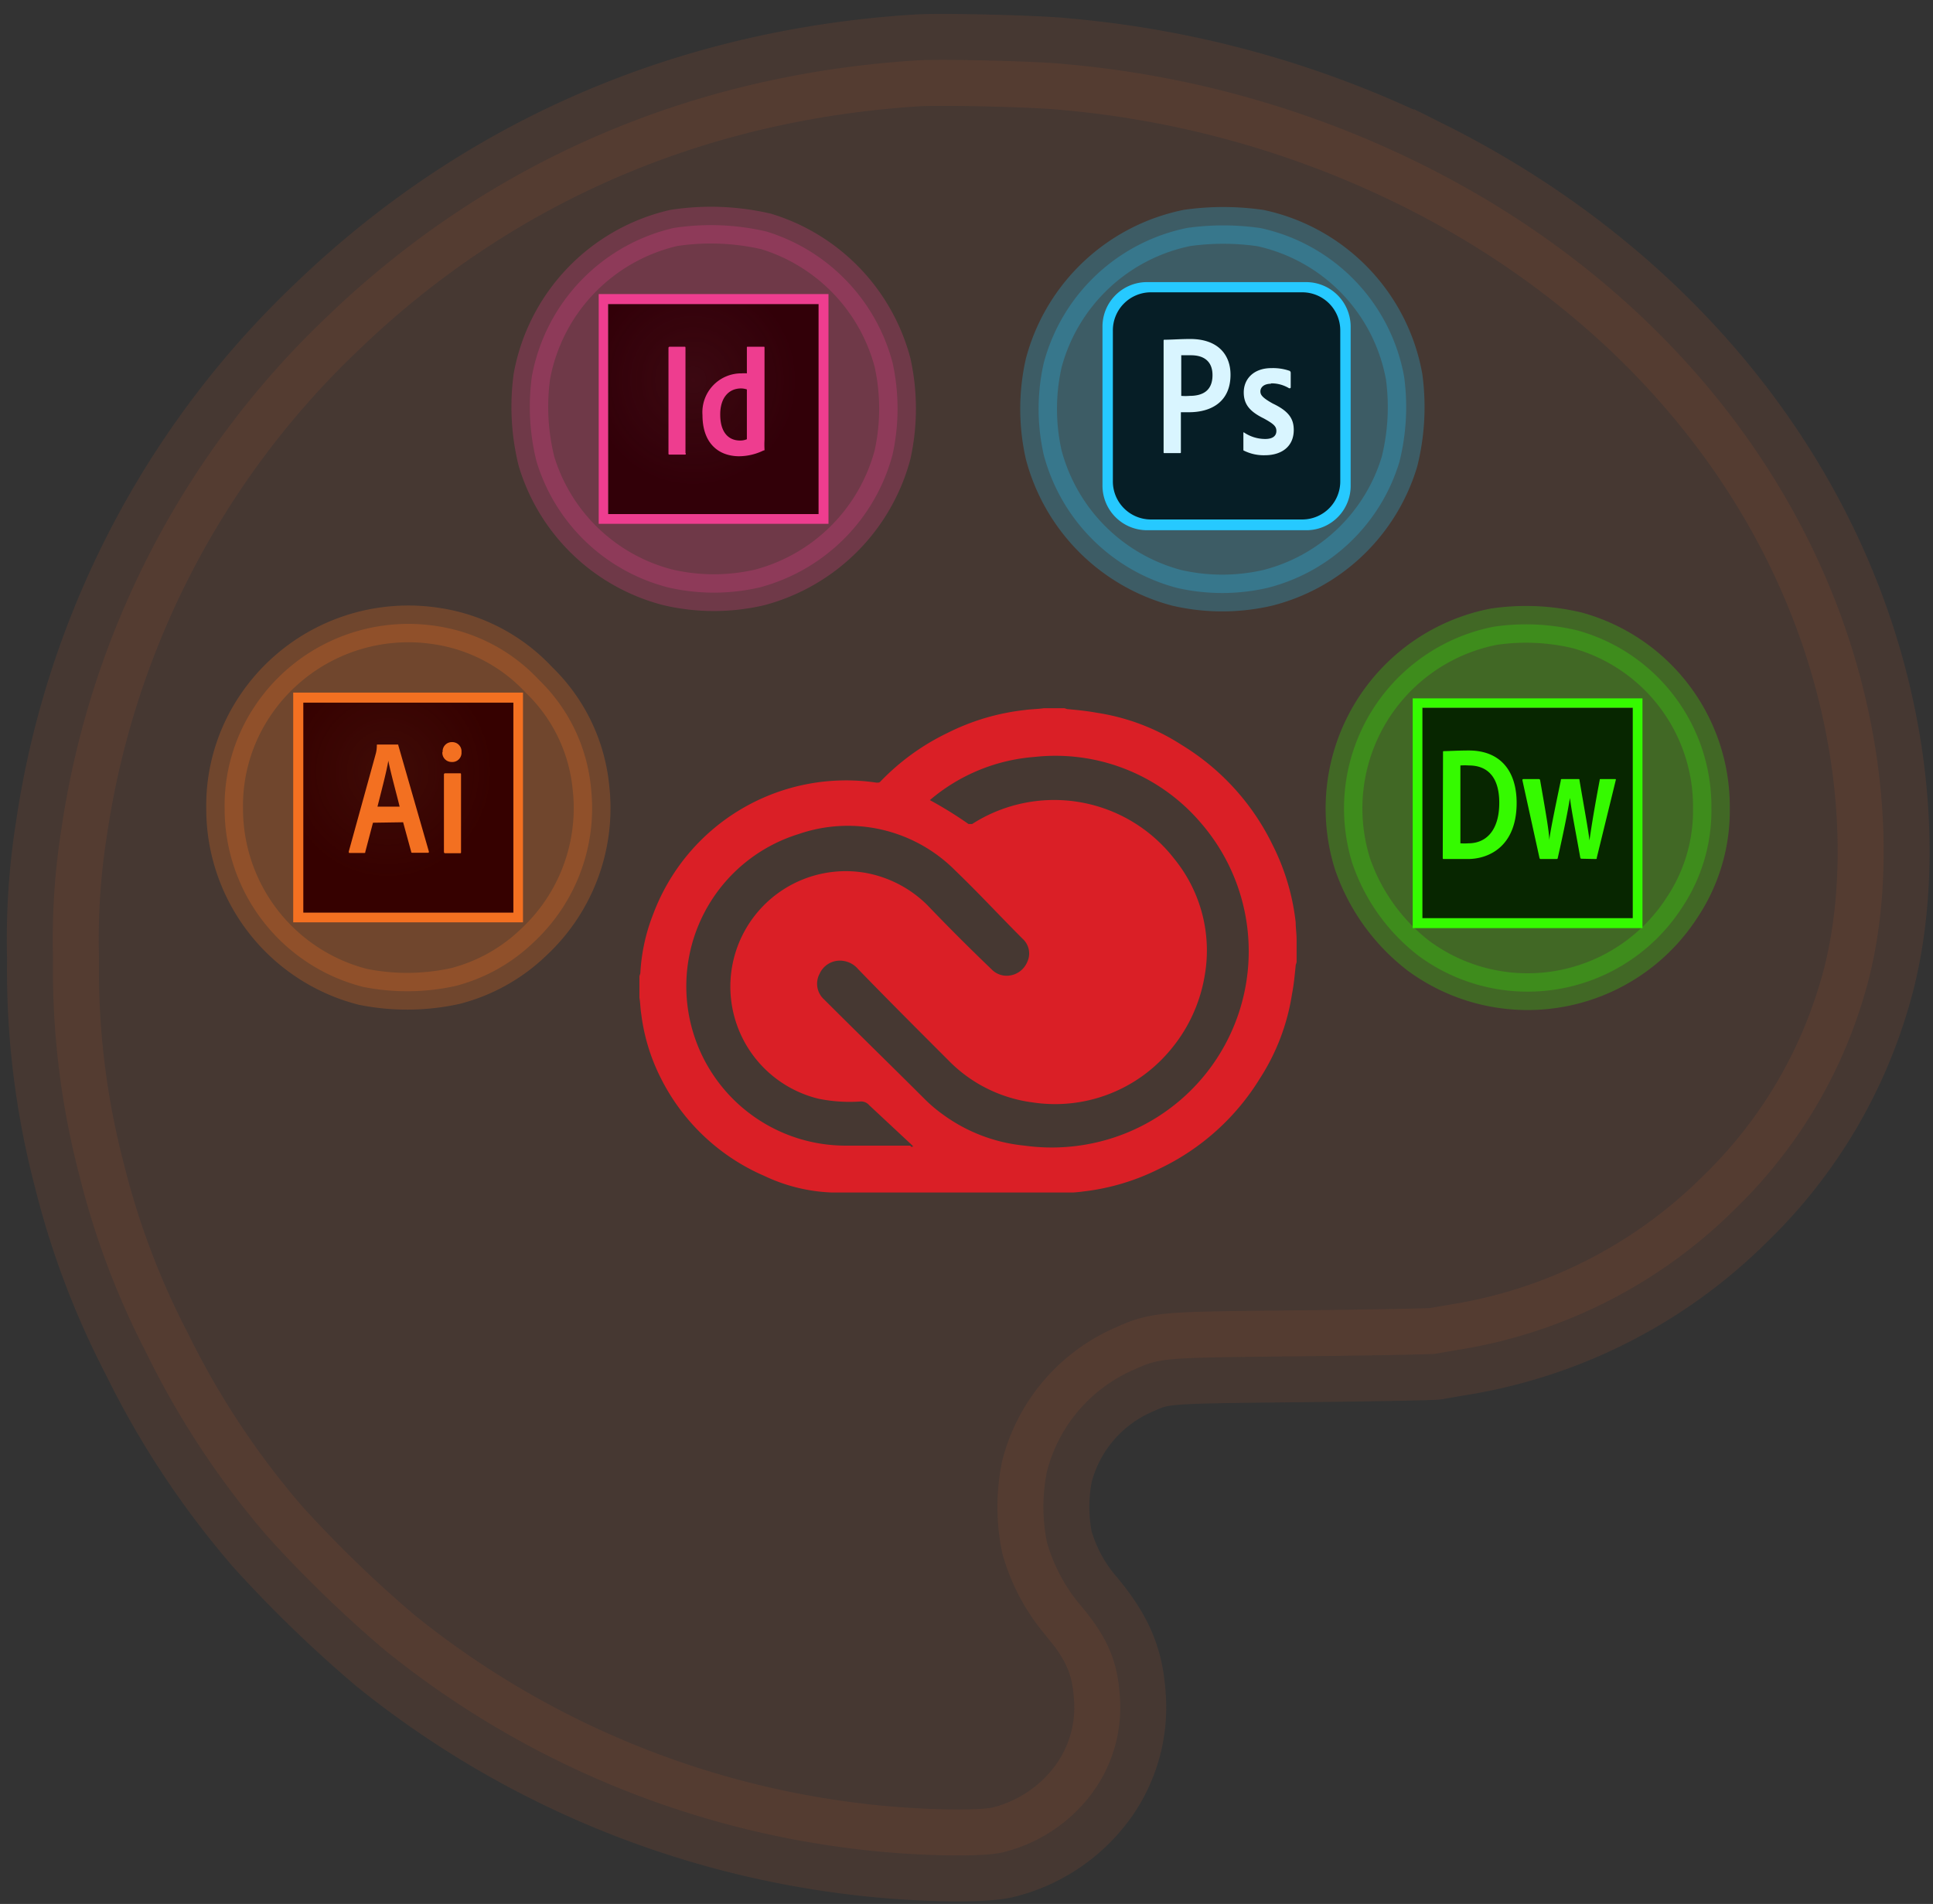 <svg id="mnemonic" xmlns="http://www.w3.org/2000/svg" xmlns:xlink="http://www.w3.org/1999/xlink" viewBox="0 0 210.31 207.19"><rect x="0" y="0" width="210.31" height="207.19" fill="#333333" stroke="none"/><defs><style>.cls-1{fill:none;}.cls-2{fill:#804933;stroke:#804933;stroke-width:10px;}.cls-2,.cls-3,.cls-4,.cls-5,.cls-6{stroke-miterlimit:10;opacity:0.25;}.cls-15,.cls-3{fill:#35fa00;}.cls-3{stroke:#35fa00;}.cls-3,.cls-4,.cls-5,.cls-6{stroke-width:4px;}.cls-11,.cls-4{fill:#26c9ff;}.cls-4{stroke:#26c9ff;}.cls-10,.cls-5{fill:#ee3d8f;}.cls-5{stroke:#ee3d8f;}.cls-6,.cls-8{fill:#f37021;}.cls-6{stroke:#f37021;}.cls-7{fill:url(#radial-gradient);}.cls-10,.cls-13,.cls-15,.cls-8{fill-rule:evenodd;}.cls-9{fill:url(#radial-gradient-2);}.cls-12{fill:#061e26;}.cls-13{fill:#d9f5ff;}.cls-14{fill:#072600;}.cls-16{clip-path:url(#clip-path);}.cls-17{fill:#da1f26;}</style><radialGradient id="radial-gradient" cx="43.36" cy="102.97" r="33.38" gradientTransform="matrix(0.45, 0, 0, -0.46, 22.68, 131.32)" gradientUnits="userSpaceOnUse"><stop offset="0" stop-color="#360100" stop-opacity="0.85"/><stop offset="0.77" stop-color="#360100"/></radialGradient><radialGradient id="radial-gradient-2" cx="260.08" cy="147.97" r="14.8" gradientTransform="matrix(1.01, 0, 0, -1.03, -187.26, 193.77)" gradientUnits="userSpaceOnUse"><stop offset="0" stop-color="#320008" stop-opacity="0.85"/><stop offset="0.77" stop-color="#320008"/></radialGradient><clipPath id="clip-path"><rect class="cls-1" x="69.57" y="77.07" width="71.5" height="52.7"/></clipPath></defs><title>skills-graphics</title><path class="cls-2" d="M99.82,6.57C75.07,8.12,53.12,17.63,35.7,34.35a96.05,96.05,0,0,0-29,55.74,77,77,0,0,0-.93,14.22A88.26,88.26,0,0,0,8.66,128a87.9,87.9,0,0,0,7.27,19.24,93.53,93.53,0,0,0,13.21,20,136.81,136.81,0,0,0,12.79,12.38,100.45,100.45,0,0,0,50.66,21.53c6.48.84,14.33,1,16.57.41a17.18,17.18,0,0,0,9-5.6,15.69,15.69,0,0,0,3.68-11.31c-.25-4-1.41-6.62-4.55-10.28a18.53,18.53,0,0,1-3.38-6.52,19.4,19.4,0,0,1,0-7.74,16.58,16.58,0,0,1,9.32-11c3.09-1.38,2.93-1.36,18.42-1.52,7.7-.08,14.24-.21,14.53-.27s1.46-.26,2.6-.45a54.94,54.94,0,0,0,30-15.31,53.19,53.19,0,0,0,14-23.08c2.24-7.33,2.76-16.49,1.45-25.76-3.86-27.19-22.13-51.16-49.4-64.76A108.7,108.7,0,0,0,116.12,7C113.06,6.65,102.54,6.41,99.82,6.57Z"/><path class="cls-3" d="M171.61,68.6A19.88,19.88,0,0,1,186.2,87.91,19,19,0,0,1,183,98.77,20,20,0,0,1,154.32,104a21.45,21.45,0,0,1-7.17-10A20.15,20.15,0,0,1,162.52,68.2,24,24,0,0,1,171.61,68.6Z"/><path class="cls-4" d="M137.14,24.82A20.22,20.22,0,0,1,152.77,41a24.59,24.59,0,0,1-.51,9.25,20.15,20.15,0,0,1-14.34,13.72,22,22,0,0,1-9.89,0,20.36,20.36,0,0,1-14.47-14.47,22.64,22.64,0,0,1,0-10,20.33,20.33,0,0,1,15.62-14.7A28.35,28.35,0,0,1,137.14,24.82Z"/><path class="cls-5" d="M83.37,25.19A20.38,20.38,0,0,1,97.11,39.47a23.33,23.33,0,0,1,0,10A20.37,20.37,0,0,1,82.62,63.93a22.06,22.06,0,0,1-9.9,0A20.19,20.19,0,0,1,58.37,50.2a24.59,24.59,0,0,1-.5-9.25A20.34,20.34,0,0,1,73.29,24.81,26.66,26.66,0,0,1,83.37,25.19Z"/><path class="cls-6" d="M47.5,68.13A19.06,19.06,0,0,1,58.65,74a18.79,18.79,0,0,1,5.64,11.65A19.93,19.93,0,0,1,58.1,102.5a19.21,19.21,0,0,1-8.52,4.79,24.4,24.4,0,0,1-10.1.1A20,20,0,0,1,24.44,88a19.48,19.48,0,0,1,3.18-11A20.07,20.07,0,0,1,47.5,68.13Z"/><rect class="cls-7" x="32.95" y="76.46" width="22.9" height="22.87"/><path class="cls-8" d="M31.9,75.37v25h25v-25ZM33,76.46H55.86V99.32H33Z"/><path class="cls-8" d="M40.58,89.53l-.84,3.19c0,.1,0,.1-.14.1H38.06c-.11,0-.11,0-.11-.17L40.89,82a3.52,3.52,0,0,0,.11-.88c0-.07,0-.1.07-.1h2.16c.07,0,.11,0,.11.1l3.32,11.54c0,.07,0,.14-.07.14H44.88c-.07,0-.14,0-.14-.1l-.88-3.22Zm2.9-1.75c-.28-1.18-1-3.77-1.23-5h0c-.21,1.26-.77,3.36-1.18,5Zm4.68-5.94a1,1,0,0,1,1.05-1.08,1,1,0,0,1,1,1.08,1,1,0,0,1-1.08,1.08,1,1,0,0,1-1-1.08Zm.14,2.45a.13.13,0,0,1,.11-.14h1.64c.07,0,.11,0,.11.14v8.43c0,.1,0,.13-.11.13H48.44a.13.13,0,0,1-.14-.13Z"/><rect class="cls-9" x="66.19" y="33.08" width="22.9" height="22.87"/><path class="cls-10" d="M65.14,32V57h25V32Zm1,1.09H89.06V55.94H66.15Z"/><path class="cls-10" d="M74.62,49.33c0,.11,0,.14-.14.14H72.87c-.11,0-.14,0-.14-.14V37.87a.13.13,0,0,1,.14-.14h1.61c.07,0,.1,0,.1.14V49.33Zm1.81-4.16a4.23,4.23,0,0,1,4.27-4.54,3.51,3.51,0,0,1,.56,0V37.83c0-.07,0-.1.1-.1h1.72c.07,0,.1,0,.1.1v10a9.93,9.93,0,0,0,0,1.09c0,.07,0,.1-.11.1a6.11,6.11,0,0,1-2.73.63C78.11,49.61,76.43,48.18,76.43,45.17Zm4.83-2.79a2,2,0,0,0-.63-.11c-1.33,0-2.27,1-2.27,2.83,0,2,.94,2.84,2.16,2.84a1.94,1.94,0,0,0,.74-.14Z"/><path class="cls-11" d="M142.19,57.7H124.75a4.85,4.85,0,0,1-4.8-4.91h0V35.61a4.84,4.84,0,0,1,4.76-4.91h17.44a4.85,4.85,0,0,1,4.8,4.91h0V52.79a4.82,4.82,0,0,1-4.76,4.91Z"/><path class="cls-12" d="M141.74,56.53H125.16a4.14,4.14,0,0,1-4.08-4.2V36a4.14,4.14,0,0,1,4.08-4.19h16.58A4.14,4.14,0,0,1,145.82,36V52.33a4.14,4.14,0,0,1-4.08,4.2Z"/><path class="cls-13" d="M126.6,37.08c0-.08,0-.11.11-.11.72,0,1.74-.08,2.79-.08,3,0,4.38,1.7,4.38,3.89,0,2.87-2,4.08-4.53,4.08-.41,0-.56,0-.87,0V49.2c0,.08,0,.11-.11.11h-1.66c-.08,0-.11,0-.11-.11Zm1.92,6a5.6,5.6,0,0,0,.91,0c1.28,0,2.49-.45,2.49-2.26,0-1.44-.87-2.16-2.34-2.16-.45,0-.87,0-1.06,0Zm9.78-1.32c-.87,0-1.17.46-1.17.83s.19.68,1.36,1.33c1.74.83,2.27,1.66,2.27,2.87,0,1.81-1.33,2.75-3.14,2.75a4.83,4.83,0,0,1-2.26-.49c-.08,0-.08-.07-.08-.19V47.16c0-.11,0-.15.11-.07a4.13,4.13,0,0,0,2.27.68c.87,0,1.21-.38,1.21-.87s-.27-.76-1.36-1.36c-1.55-.76-2.19-1.55-2.19-2.84,0-1.47,1.09-2.64,3-2.64a5.54,5.54,0,0,1,2,.3.26.26,0,0,1,.11.23v1.55a.1.1,0,0,1-.11.11h-.07a3.66,3.66,0,0,0-2-.53Z"/><rect class="cls-14" x="154.75" y="77.05" width="22.9" height="22.87"/><path class="cls-15" d="M153.7,76v25h25V76Zm1.05,1h22.9V99.92h-22.9Z"/><path class="cls-15" d="M157,81.88c0-.11,0-.14.11-.14.38,0,1.54-.07,2.69-.07,3.5,0,5.21,2.3,5.21,5.7,0,4.72-3,6.11-5.31,6.11-.88,0-2.14,0-2.63,0-.07,0-.1,0-.1-.14Zm1.89,9.89a6.19,6.19,0,0,0,.88,0c1.92,0,3.35-1.4,3.35-4.41s-1.47-4.06-3.29-4.06a6.93,6.93,0,0,0-.94,0Zm13.22,1.68c-.11,0-.14,0-.18-.14-.52-2.94-.94-5-1.12-6.47h0c-.21,1.29-.63,3.46-1.32,6.5,0,.11-.07.14-.14.14h-1.68c-.11,0-.14,0-.18-.14l-1.85-8.42c0-.07,0-.14.1-.14h1.68a.14.14,0,0,1,.14.1c.67,3.81,1,5.77,1,6.54h0c.11-.91.49-2.83,1.26-6.5,0-.11,0-.14.14-.14h1.78c.07,0,.11,0,.11.14.59,3.46,1,5.66,1.08,6.54h0c.17-1.12.38-2.66,1.12-6.58,0-.07,0-.1.1-.1h1.57c.07,0,.11,0,.07.14l-2.06,8.42c0,.11,0,.14-.14.14Z"/><g class="cls-16"><path class="cls-17" d="M141.07,102.27v2.4c0,.1-.1.3-.1.4-.1,1-.2,2.1-.4,3.1a23.45,23.45,0,0,1-3.5,9.2,25.82,25.82,0,0,1-10.9,9.8,24.72,24.72,0,0,1-8.4,2.5c-.7.1-1.3.1-1.9.2h-25c-.1,0-.3-.1-.4-.1a18.69,18.69,0,0,1-7.3-1.8,22.63,22.63,0,0,1-11.3-10.7,21.21,21.21,0,0,1-2.1-6.9c-.1-.6-.1-1.2-.2-1.8v-2.3c0-.1.1-.3.1-.4a20.42,20.42,0,0,1,1.4-6.4,22.41,22.41,0,0,1,24.3-14.3c.2,0,.3,0,.4-.1a25.3,25.3,0,0,1,7.3-5.3,24.72,24.72,0,0,1,8.4-2.5c.7-.1,1.4-.1,2.1-.2h2.2c.1,0,.3.1.4.1,1.1.1,2.1.2,3.2.4a23.45,23.45,0,0,1,9.2,3.5,26.05,26.05,0,0,1,9.9,10.9,24.72,24.72,0,0,1,2.5,8.4c0,.6.1,1.2.1,1.9m-39.9-15.2h0a42.76,42.76,0,0,1,4.2,2.6h.4a16.54,16.54,0,0,1,22,3.8,15.79,15.79,0,0,1,3.3,12.7,16.86,16.86,0,0,1-4,8.4,16.29,16.29,0,0,1-14.7,5.4,15.6,15.6,0,0,1-9.2-4.6c-3.3-3.3-6.6-6.6-9.8-9.9a2.6,2.6,0,0,0-1.6-.9,2.42,2.42,0,0,0-2.6,1.4,2.3,2.3,0,0,0,.5,2.8c3.6,3.6,7.3,7.2,10.9,10.8a16.32,16.32,0,0,0,2,1.7,18,18,0,0,0,8.9,3.4,21.61,21.61,0,0,0,7.6-.3,21.34,21.34,0,0,0,11.6-34.8,20.78,20.78,0,0,0-18.1-7.2,19.86,19.86,0,0,0-11.4,4.7m-1.8,37.7-.3-.3-4.5-4.2a1.16,1.16,0,0,0-1-.4,17.06,17.06,0,0,1-4.5-.3,12.56,12.56,0,0,1,5-24.6,12.75,12.75,0,0,1,6.8,3.5c2.3,2.4,4.6,4.7,7,7a2.28,2.28,0,0,0,1.9.7,2.44,2.44,0,0,0,2-1.5,2.15,2.15,0,0,0-.5-2.5c-2.5-2.5-4.8-5-7.3-7.4a16.46,16.46,0,0,0-17.1-4,17.34,17.34,0,0,0,5.3,33.9h6.9c0,.2.1.1.3.1"/></g></svg>